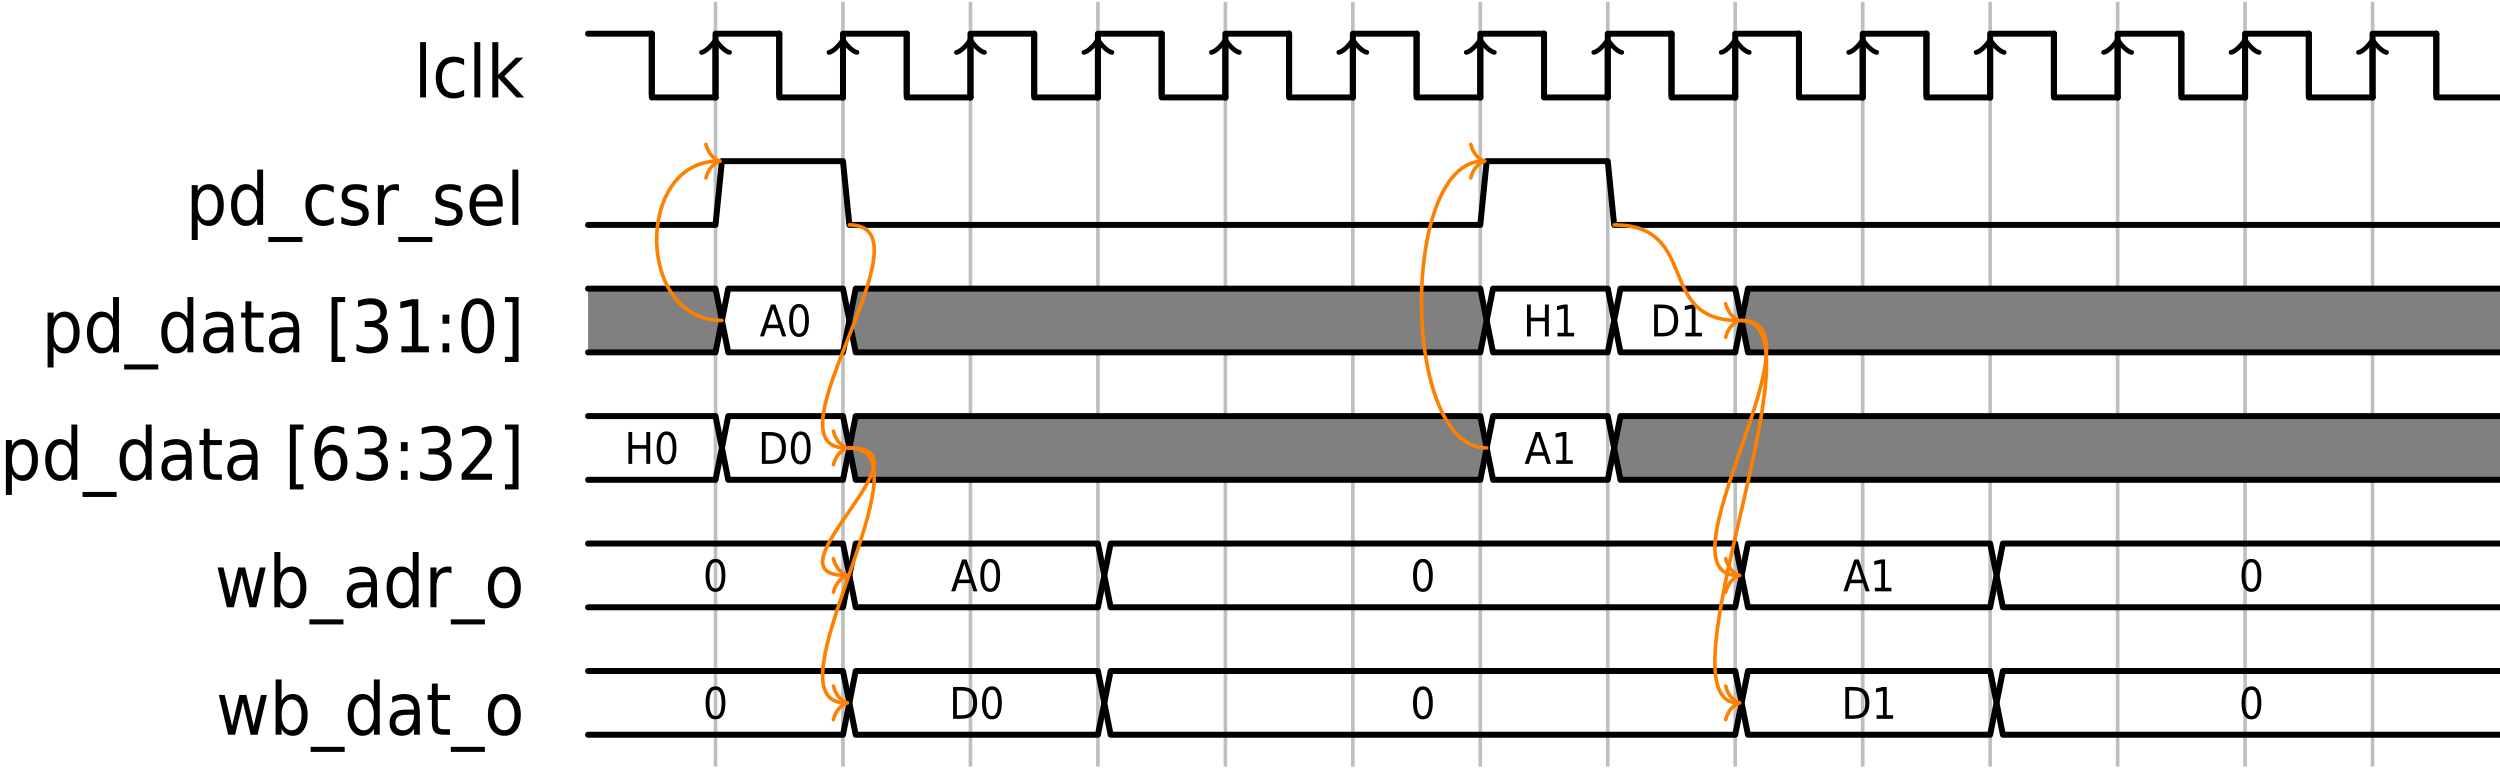 <?xml version="1.0" encoding="UTF-8"?>
<svg xmlns="http://www.w3.org/2000/svg" xmlns:xlink="http://www.w3.org/1999/xlink" width="410.35pt" height="126.13pt" viewBox="0 0 410.35 126.13" version="1.1">
<defs>
<g>
<symbol overflow="visible" id="glyph0-0">
<path style="stroke:none;" d="M 0.531 2.109 L 5.906 2.109 L 5.906 -8.422 L 0.531 -8.422 Z M 1.141 1.453 L 1.141 -7.75 L 5.312 -7.75 L 5.312 1.453 Z M 1.141 1.453 "/>
</symbol>
<symbol overflow="visible" id="glyph0-1">
<path style="stroke:none;" d="M 1.016 -9.078 L 1.016 0 L 1.984 0 L 1.984 -9.078 Z M 1.016 -9.078 "/>
</symbol>
<symbol overflow="visible" id="glyph0-2">
<path style="stroke:none;" d="M 5.25 -6.281 C 4.984 -6.422 4.703 -6.516 4.422 -6.594 C 4.141 -6.656 3.844 -6.688 3.547 -6.688 C 2.625 -6.688 1.906 -6.391 1.391 -5.781 C 0.859 -5.172 0.594 -4.328 0.594 -3.266 C 0.594 -2.219 0.859 -1.375 1.375 -0.766 C 1.891 -0.141 2.609 0.172 3.484 0.172 C 3.812 0.172 4.109 0.141 4.406 0.062 C 4.703 0 4.984 -0.109 5.25 -0.25 L 5.25 -1.25 C 4.969 -1.078 4.703 -0.953 4.422 -0.859 C 4.156 -0.781 3.875 -0.734 3.594 -0.734 C 2.969 -0.734 2.469 -0.953 2.125 -1.406 C 1.781 -1.844 1.609 -2.469 1.609 -3.266 C 1.609 -4.062 1.781 -4.672 2.125 -5.125 C 2.469 -5.562 2.969 -5.781 3.594 -5.781 C 3.875 -5.781 4.156 -5.734 4.422 -5.656 C 4.703 -5.578 4.969 -5.453 5.25 -5.281 Z M 5.25 -6.281 "/>
</symbol>
<symbol overflow="visible" id="glyph0-3">
<path style="stroke:none;" d="M 0.969 -9.078 L 0.969 0 L 1.953 0 L 1.953 -3.188 L 4.938 0 L 6.203 0 L 2.953 -3.484 L 6.062 -6.531 L 4.828 -6.531 L 1.953 -3.719 L 1.953 -9.078 Z M 0.969 -9.078 "/>
</symbol>
<symbol overflow="visible" id="glyph0-4">
<path style="stroke:none;" d="M 1.953 -0.984 C 2.141 -0.594 2.406 -0.297 2.719 -0.109 C 3.016 0.078 3.391 0.172 3.828 0.172 C 4.547 0.172 5.125 -0.141 5.562 -0.781 C 6.016 -1.406 6.234 -2.234 6.234 -3.266 C 6.234 -4.297 6.016 -5.125 5.562 -5.75 C 5.125 -6.375 4.547 -6.688 3.828 -6.688 C 3.391 -6.688 3.016 -6.594 2.719 -6.406 C 2.406 -6.219 2.141 -5.938 1.953 -5.547 L 1.953 -6.531 L 0.969 -6.531 L 0.969 2.484 L 1.953 2.484 Z M 5.234 -3.266 C 5.234 -2.469 5.094 -1.844 4.797 -1.406 C 4.5 -0.953 4.109 -0.734 3.594 -0.734 C 3.078 -0.734 2.672 -0.953 2.391 -1.406 C 2.094 -1.844 1.953 -2.469 1.953 -3.266 C 1.953 -4.047 2.094 -4.672 2.391 -5.125 C 2.672 -5.562 3.078 -5.797 3.594 -5.797 C 4.109 -5.797 4.5 -5.562 4.797 -5.125 C 5.094 -4.672 5.234 -4.047 5.234 -3.266 Z M 5.234 -3.266 "/>
</symbol>
<symbol overflow="visible" id="glyph0-5">
<path style="stroke:none;" d="M 4.891 -5.547 C 4.688 -5.938 4.422 -6.219 4.109 -6.406 C 3.812 -6.594 3.438 -6.688 3 -6.688 C 2.281 -6.688 1.703 -6.375 1.266 -5.75 C 0.812 -5.125 0.594 -4.297 0.594 -3.266 C 0.594 -2.234 0.812 -1.406 1.266 -0.781 C 1.703 -0.141 2.281 0.172 3 0.172 C 3.438 0.172 3.812 0.078 4.109 -0.109 C 4.422 -0.297 4.688 -0.594 4.891 -0.984 L 4.891 0 L 5.859 0 L 5.859 -9.078 L 4.891 -9.078 Z M 1.594 -3.266 C 1.594 -4.047 1.734 -4.672 2.031 -5.125 C 2.328 -5.562 2.719 -5.797 3.234 -5.797 C 3.75 -5.797 4.156 -5.562 4.438 -5.125 C 4.734 -4.672 4.891 -4.047 4.891 -3.266 C 4.891 -2.469 4.734 -1.844 4.438 -1.406 C 4.156 -0.953 3.75 -0.734 3.234 -0.734 C 2.719 -0.734 2.328 -0.953 2.031 -1.406 C 1.734 -1.844 1.594 -2.469 1.594 -3.266 Z M 1.594 -3.266 "/>
</symbol>
<symbol overflow="visible" id="glyph0-6">
<path style="stroke:none;" d="M 5.484 1.984 L -0.109 1.984 L -0.109 2.812 L 5.484 2.812 Z M 5.484 1.984 "/>
</symbol>
<symbol overflow="visible" id="glyph0-7">
<path style="stroke:none;" d="M 4.766 -6.344 C 4.5 -6.469 4.203 -6.547 3.891 -6.609 C 3.578 -6.672 3.234 -6.688 2.891 -6.688 C 2.156 -6.688 1.609 -6.531 1.219 -6.188 C 0.812 -5.859 0.625 -5.375 0.625 -4.766 C 0.625 -4.266 0.75 -3.859 1.016 -3.578 C 1.297 -3.281 1.719 -3.062 2.328 -2.938 L 2.656 -2.844 C 3.25 -2.703 3.641 -2.547 3.812 -2.391 C 3.984 -2.234 4.078 -2.016 4.078 -1.719 C 4.078 -1.406 3.969 -1.156 3.719 -0.984 C 3.469 -0.812 3.125 -0.734 2.672 -0.734 C 2.328 -0.734 1.984 -0.781 1.641 -0.875 C 1.297 -0.984 0.938 -1.141 0.578 -1.344 L 0.578 -0.234 C 0.953 -0.094 1.312 0 1.656 0.062 C 2 0.141 2.328 0.172 2.656 0.172 C 3.406 0.172 4 0 4.438 -0.359 C 4.859 -0.719 5.078 -1.203 5.078 -1.797 C 5.078 -2.328 4.938 -2.75 4.641 -3.047 C 4.359 -3.344 3.875 -3.578 3.188 -3.734 L 2.859 -3.828 C 2.328 -3.953 1.984 -4.078 1.812 -4.219 C 1.641 -4.359 1.562 -4.562 1.562 -4.812 C 1.562 -5.141 1.672 -5.391 1.922 -5.547 C 2.156 -5.719 2.516 -5.797 3 -5.797 C 3.312 -5.797 3.625 -5.75 3.906 -5.672 C 4.203 -5.594 4.484 -5.484 4.766 -5.328 Z M 4.766 -6.344 "/>
</symbol>
<symbol overflow="visible" id="glyph0-8">
<path style="stroke:none;" d="M 4.422 -5.531 L 4.422 -6.641 C 4.312 -6.656 4.234 -6.672 4.156 -6.672 C 4.062 -6.688 3.984 -6.688 3.922 -6.688 C 3.469 -6.688 3.062 -6.594 2.75 -6.406 C 2.422 -6.203 2.141 -5.922 1.953 -5.516 L 1.953 -6.531 L 0.969 -6.531 L 0.969 0 L 1.953 0 L 1.953 -3.438 C 1.953 -4.172 2.094 -4.75 2.391 -5.141 C 2.672 -5.531 3.094 -5.734 3.641 -5.734 C 3.797 -5.734 3.938 -5.719 4.062 -5.688 C 4.203 -5.656 4.312 -5.609 4.422 -5.531 Z M 4.422 -5.531 "/>
</symbol>
<symbol overflow="visible" id="glyph0-9">
<path style="stroke:none;" d="M 6.047 -3.531 C 6.047 -4.5 5.812 -5.281 5.359 -5.844 C 4.891 -6.406 4.266 -6.688 3.484 -6.688 C 2.594 -6.688 1.891 -6.375 1.375 -5.75 C 0.859 -5.125 0.594 -4.266 0.594 -3.203 C 0.594 -2.172 0.859 -1.344 1.406 -0.734 C 1.969 -0.141 2.703 0.172 3.641 0.172 C 4.016 0.172 4.391 0.125 4.75 0.047 C 5.109 -0.047 5.469 -0.172 5.812 -0.328 L 5.812 -1.344 C 5.469 -1.141 5.125 -1 4.781 -0.891 C 4.438 -0.781 4.078 -0.734 3.703 -0.734 C 3.062 -0.734 2.562 -0.938 2.203 -1.312 C 1.844 -1.703 1.641 -2.266 1.594 -3.016 L 6.047 -3.016 Z M 5.078 -3.859 L 1.641 -3.844 C 1.688 -4.453 1.859 -4.938 2.188 -5.281 C 2.516 -5.609 2.953 -5.781 3.484 -5.781 C 3.969 -5.781 4.344 -5.609 4.641 -5.266 C 4.922 -4.906 5.062 -4.438 5.078 -3.859 Z M 5.078 -3.859 "/>
</symbol>
<symbol overflow="visible" id="glyph0-10">
<path style="stroke:none;" d="M 3.688 -3.281 L 4.641 -3.281 L 4.641 -3.047 C 4.641 -2.344 4.484 -1.781 4.156 -1.359 C 3.828 -0.938 3.406 -0.734 2.875 -0.734 C 2.484 -0.734 2.172 -0.844 1.953 -1.062 C 1.719 -1.281 1.609 -1.594 1.609 -1.969 C 1.609 -2.453 1.75 -2.797 2.062 -2.984 C 2.359 -3.188 2.906 -3.281 3.688 -3.281 Z M 5.609 -3.734 C 5.609 -4.719 5.406 -5.469 4.984 -5.953 C 4.562 -6.453 3.922 -6.688 3.078 -6.688 C 2.766 -6.688 2.438 -6.656 2.094 -6.578 C 1.766 -6.5 1.422 -6.391 1.078 -6.234 L 1.078 -5.25 C 1.359 -5.422 1.672 -5.562 2 -5.656 C 2.312 -5.734 2.641 -5.781 2.984 -5.781 C 3.5 -5.781 3.922 -5.641 4.203 -5.375 C 4.5 -5.109 4.641 -4.719 4.641 -4.234 L 4.641 -4.125 L 3.297 -4.125 C 2.406 -4.125 1.75 -3.938 1.312 -3.562 C 0.859 -3.188 0.641 -2.641 0.641 -1.906 C 0.641 -1.266 0.828 -0.766 1.172 -0.391 C 1.531 -0.016 2 0.172 2.609 0.172 C 3.094 0.172 3.5 0.078 3.828 -0.109 C 4.156 -0.297 4.422 -0.594 4.641 -1 L 4.641 0 L 5.609 0 Z M 5.609 -3.734 "/>
</symbol>
<symbol overflow="visible" id="glyph0-11">
<path style="stroke:none;" d="M 1.969 -8.391 L 1 -8.391 L 1 -6.531 L 0.297 -6.531 L 0.297 -5.703 L 1 -5.703 L 1 -2.156 C 1 -1.344 1.141 -0.766 1.422 -0.469 C 1.703 -0.156 2.219 0 2.969 0 L 3.969 0 L 3.969 -0.906 L 2.969 -0.906 C 2.562 -0.906 2.297 -0.969 2.172 -1.125 C 2.031 -1.281 1.969 -1.609 1.969 -2.156 L 1.969 -5.703 L 3.969 -5.703 L 3.969 -6.531 L 1.969 -6.531 Z M 1.969 -8.391 "/>
</symbol>
<symbol overflow="visible" id="glyph0-12">
<path style="stroke:none;" d="M 0.922 -9.078 L 0.922 1.578 L 3.156 1.578 L 3.156 0.734 L 1.891 0.734 L 1.891 -8.25 L 3.156 -8.25 L 3.156 -9.078 Z M 0.922 -9.078 "/>
</symbol>
<symbol overflow="visible" id="glyph0-13">
<path style="stroke:none;" d="M 4.359 -4.703 C 4.828 -4.828 5.172 -5.047 5.422 -5.391 C 5.672 -5.719 5.797 -6.125 5.797 -6.609 C 5.797 -7.297 5.562 -7.844 5.094 -8.266 C 4.625 -8.672 3.984 -8.875 3.188 -8.875 C 2.859 -8.875 2.531 -8.844 2.188 -8.781 C 1.828 -8.719 1.453 -8.625 1.062 -8.5 L 1.062 -7.453 C 1.453 -7.594 1.828 -7.703 2.156 -7.781 C 2.484 -7.844 2.797 -7.875 3.094 -7.875 C 3.625 -7.875 4.031 -7.75 4.312 -7.516 C 4.594 -7.281 4.75 -6.938 4.75 -6.484 C 4.75 -6.047 4.609 -5.719 4.328 -5.484 C 4.047 -5.25 3.641 -5.141 3.125 -5.141 L 2.172 -5.141 L 2.172 -4.172 L 3.094 -4.172 C 3.672 -4.172 4.109 -4.031 4.438 -3.734 C 4.766 -3.438 4.922 -3.047 4.922 -2.531 C 4.922 -1.969 4.75 -1.547 4.406 -1.266 C 4.047 -0.969 3.547 -0.828 2.891 -0.828 C 2.5 -0.828 2.141 -0.875 1.781 -0.969 C 1.438 -1.062 1.109 -1.203 0.812 -1.406 L 0.812 -0.266 C 1.188 -0.109 1.547 0 1.891 0.062 C 2.25 0.141 2.578 0.172 2.922 0.172 C 3.906 0.172 4.656 -0.062 5.188 -0.531 C 5.719 -1 5.984 -1.672 5.984 -2.531 C 5.984 -3.094 5.844 -3.562 5.547 -3.953 C 5.266 -4.328 4.875 -4.578 4.359 -4.703 Z M 4.359 -4.703 "/>
</symbol>
<symbol overflow="visible" id="glyph0-14">
<path style="stroke:none;" d="M 1.344 -1 L 1.344 0 L 5.859 0 L 5.859 -1 L 4.125 -1 L 4.125 -8.719 L 3.062 -8.719 L 1.172 -8.297 L 1.172 -7.219 L 3.062 -7.641 L 3.062 -1 Z M 1.344 -1 "/>
</symbol>
<symbol overflow="visible" id="glyph0-15">
<path style="stroke:none;" d="M 1.266 -1.484 L 1.266 0 L 2.375 0 L 2.375 -1.484 Z M 1.266 -6.188 L 1.266 -4.703 L 2.375 -4.703 L 2.375 -6.188 Z M 1.266 -6.188 "/>
</symbol>
<symbol overflow="visible" id="glyph0-16">
<path style="stroke:none;" d="M 3.422 -7.938 C 3.969 -7.938 4.375 -7.641 4.656 -7.031 C 4.922 -6.438 5.062 -5.547 5.062 -4.344 C 5.062 -3.156 4.922 -2.25 4.656 -1.656 C 4.375 -1.062 3.969 -0.766 3.422 -0.766 C 2.875 -0.766 2.469 -1.062 2.188 -1.656 C 1.906 -2.25 1.781 -3.156 1.781 -4.344 C 1.781 -5.547 1.906 -6.438 2.188 -7.031 C 2.469 -7.641 2.875 -7.938 3.422 -7.938 Z M 3.422 -8.875 C 2.531 -8.875 1.875 -8.484 1.406 -7.703 C 0.938 -6.938 0.719 -5.812 0.719 -4.344 C 0.719 -2.875 0.938 -1.75 1.406 -0.984 C 1.875 -0.219 2.531 0.172 3.422 0.172 C 4.297 0.172 4.969 -0.219 5.438 -0.984 C 5.891 -1.75 6.125 -2.875 6.125 -4.344 C 6.125 -5.812 5.891 -6.938 5.438 -7.703 C 4.969 -8.484 4.297 -8.875 3.422 -8.875 Z M 3.422 -8.875 "/>
</symbol>
<symbol overflow="visible" id="glyph0-17">
<path style="stroke:none;" d="M 3.281 -9.078 L 1.047 -9.078 L 1.047 -8.25 L 2.297 -8.25 L 2.297 0.734 L 1.047 0.734 L 1.047 1.578 L 3.281 1.578 Z M 3.281 -9.078 "/>
</symbol>
<symbol overflow="visible" id="glyph0-18">
<path style="stroke:none;" d="M 3.547 -4.828 C 4.031 -4.828 4.406 -4.641 4.688 -4.281 C 4.969 -3.922 5.094 -3.422 5.094 -2.797 C 5.094 -2.172 4.969 -1.672 4.688 -1.312 C 4.406 -0.953 4.031 -0.766 3.547 -0.766 C 3.062 -0.766 2.703 -0.953 2.422 -1.312 C 2.141 -1.672 2 -2.172 2 -2.797 C 2 -3.422 2.141 -3.922 2.422 -4.281 C 2.703 -4.641 3.062 -4.828 3.547 -4.828 Z M 5.656 -8.516 C 5.359 -8.641 5.078 -8.719 4.812 -8.781 C 4.531 -8.844 4.266 -8.875 4 -8.875 C 3.016 -8.875 2.219 -8.453 1.641 -7.641 C 1.047 -6.828 0.75 -5.719 0.75 -4.344 C 0.75 -2.875 1 -1.75 1.469 -0.984 C 1.953 -0.219 2.641 0.172 3.547 0.172 C 4.344 0.172 4.969 -0.094 5.453 -0.641 C 5.938 -1.172 6.172 -1.891 6.172 -2.797 C 6.172 -3.703 5.938 -4.438 5.484 -4.969 C 5.031 -5.484 4.406 -5.766 3.609 -5.766 C 3.234 -5.766 2.891 -5.672 2.578 -5.484 C 2.266 -5.312 2.016 -5.047 1.812 -4.703 C 1.859 -5.766 2.062 -6.562 2.438 -7.094 C 2.812 -7.609 3.344 -7.875 4.047 -7.875 C 4.312 -7.875 4.578 -7.844 4.844 -7.766 C 5.125 -7.688 5.391 -7.594 5.656 -7.453 Z M 5.656 -8.516 "/>
</symbol>
<symbol overflow="visible" id="glyph0-19">
<path style="stroke:none;" d="M 2.062 -1 C 2.922 -1.969 3.578 -2.719 4.047 -3.25 C 4.516 -3.781 4.797 -4.109 4.891 -4.234 C 5.203 -4.656 5.422 -5.047 5.547 -5.359 C 5.656 -5.688 5.719 -6.016 5.719 -6.391 C 5.719 -7.141 5.484 -7.734 5 -8.188 C 4.516 -8.641 3.875 -8.875 3.062 -8.875 C 2.75 -8.875 2.406 -8.812 2.031 -8.719 C 1.656 -8.625 1.266 -8.484 0.844 -8.297 L 0.844 -7.109 C 1.266 -7.359 1.656 -7.562 2.031 -7.688 C 2.391 -7.812 2.75 -7.875 3.078 -7.875 C 3.547 -7.875 3.922 -7.734 4.219 -7.438 C 4.516 -7.156 4.656 -6.766 4.656 -6.312 C 4.656 -6.016 4.594 -5.734 4.453 -5.438 C 4.312 -5.141 4.078 -4.781 3.75 -4.359 C 3.562 -4.141 3.125 -3.641 2.438 -2.859 C 1.734 -2.078 1.188 -1.453 0.781 -1 L 0.781 0 L 5.766 0 L 5.766 -1 Z M 2.062 -1 "/>
</symbol>
<symbol overflow="visible" id="glyph0-20">
<path style="stroke:none;" d="M 0.453 -6.531 L 1.984 0 L 3.125 0 L 4.406 -5.359 L 5.672 0 L 6.812 0 L 8.344 -6.531 L 7.375 -6.531 L 6.172 -1.438 L 4.969 -6.531 L 3.828 -6.531 L 2.625 -1.438 L 1.422 -6.531 Z M 0.453 -6.531 "/>
</symbol>
<symbol overflow="visible" id="glyph0-21">
<path style="stroke:none;" d="M 5.234 -3.266 C 5.234 -2.469 5.094 -1.844 4.797 -1.406 C 4.5 -0.953 4.109 -0.734 3.594 -0.734 C 3.078 -0.734 2.672 -0.953 2.391 -1.406 C 2.094 -1.844 1.953 -2.469 1.953 -3.266 C 1.953 -4.047 2.094 -4.672 2.391 -5.125 C 2.672 -5.562 3.078 -5.797 3.594 -5.797 C 4.109 -5.797 4.5 -5.562 4.797 -5.125 C 5.094 -4.672 5.234 -4.047 5.234 -3.266 Z M 1.953 -5.547 L 1.953 -9.078 L 0.969 -9.078 L 0.969 0 L 1.953 0 L 1.953 -0.984 C 2.141 -0.594 2.406 -0.297 2.719 -0.109 C 3.016 0.078 3.391 0.172 3.828 0.172 C 4.547 0.172 5.125 -0.141 5.562 -0.781 C 6.016 -1.406 6.234 -2.234 6.234 -3.266 C 6.234 -4.297 6.016 -5.125 5.562 -5.75 C 5.125 -6.375 4.547 -6.688 3.828 -6.688 C 3.391 -6.688 3.016 -6.594 2.719 -6.406 C 2.406 -6.219 2.141 -5.938 1.953 -5.547 Z M 1.953 -5.547 "/>
</symbol>
<symbol overflow="visible" id="glyph0-22">
<path style="stroke:none;" d="M 3.297 -5.781 C 3.812 -5.781 4.219 -5.562 4.516 -5.094 C 4.812 -4.641 4.969 -4.031 4.969 -3.266 C 4.969 -2.484 4.812 -1.875 4.516 -1.422 C 4.219 -0.969 3.812 -0.734 3.297 -0.734 C 2.766 -0.734 2.359 -0.969 2.062 -1.406 C 1.75 -1.859 1.609 -2.484 1.609 -3.266 C 1.609 -4.047 1.75 -4.656 2.062 -5.109 C 2.359 -5.562 2.766 -5.781 3.297 -5.781 Z M 3.297 -6.688 C 2.453 -6.688 1.781 -6.391 1.312 -5.781 C 0.828 -5.172 0.594 -4.344 0.594 -3.266 C 0.594 -2.188 0.828 -1.344 1.312 -0.734 C 1.781 -0.141 2.453 0.172 3.297 0.172 C 4.125 0.172 4.797 -0.141 5.266 -0.734 C 5.75 -1.344 6 -2.188 6 -3.266 C 6 -4.344 5.75 -5.172 5.266 -5.781 C 4.797 -6.391 4.125 -6.688 3.297 -6.688 Z M 3.297 -6.688 "/>
</symbol>
<symbol overflow="visible" id="glyph1-0">
<path style="stroke:none;" d="M 0.328 1.266 L 3.547 1.266 L 3.547 -5.062 L 0.328 -5.062 Z M 0.688 0.875 L 0.688 -4.656 L 3.188 -4.656 L 3.188 0.875 Z M 0.688 0.875 "/>
</symbol>
<symbol overflow="visible" id="glyph1-1">
<path style="stroke:none;" d="M 2.203 -4.531 L 3.078 -1.922 L 1.344 -1.922 Z M 1.844 -5.234 L 0.047 0 L 0.719 0 L 1.156 -1.344 L 3.266 -1.344 L 3.703 0 L 4.359 0 L 2.578 -5.234 Z M 1.844 -5.234 "/>
</symbol>
<symbol overflow="visible" id="glyph1-2">
<path style="stroke:none;" d="M 2.047 -4.766 C 2.375 -4.766 2.625 -4.578 2.797 -4.219 C 2.953 -3.859 3.047 -3.328 3.047 -2.609 C 3.047 -1.891 2.953 -1.359 2.797 -1 C 2.625 -0.641 2.375 -0.453 2.047 -0.453 C 1.719 -0.453 1.484 -0.641 1.312 -1 C 1.141 -1.359 1.062 -1.891 1.062 -2.609 C 1.062 -3.328 1.141 -3.859 1.312 -4.219 C 1.484 -4.578 1.719 -4.766 2.047 -4.766 Z M 2.047 -5.328 C 1.516 -5.328 1.125 -5.094 0.844 -4.625 C 0.562 -4.156 0.422 -3.484 0.422 -2.609 C 0.422 -1.719 0.562 -1.047 0.844 -0.594 C 1.125 -0.125 1.516 0.094 2.047 0.094 C 2.578 0.094 2.984 -0.125 3.266 -0.594 C 3.531 -1.047 3.672 -1.719 3.672 -2.609 C 3.672 -3.484 3.531 -4.156 3.266 -4.625 C 2.984 -5.094 2.578 -5.328 2.047 -5.328 Z M 2.047 -5.328 "/>
</symbol>
<symbol overflow="visible" id="glyph1-3">
<path style="stroke:none;" d="M 0.641 -5.234 L 0.641 0 L 1.266 0 L 1.266 -2.484 L 3.578 -2.484 L 3.578 0 L 4.219 0 L 4.219 -5.234 L 3.578 -5.234 L 3.578 -3.078 L 1.266 -3.078 L 1.266 -5.234 Z M 0.641 -5.234 "/>
</symbol>
<symbol overflow="visible" id="glyph1-4">
<path style="stroke:none;" d="M 0.797 -0.594 L 0.797 0 L 3.516 0 L 3.516 -0.594 L 2.469 -0.594 L 2.469 -5.234 L 1.828 -5.234 L 0.703 -4.969 L 0.703 -4.328 L 1.844 -4.578 L 1.844 -0.594 Z M 0.797 -0.594 "/>
</symbol>
<symbol overflow="visible" id="glyph1-5">
<path style="stroke:none;" d="M 1.266 -4.641 L 2.031 -4.641 C 2.688 -4.641 3.156 -4.484 3.469 -4.156 C 3.766 -3.828 3.922 -3.312 3.922 -2.625 C 3.922 -1.906 3.766 -1.391 3.469 -1.078 C 3.156 -0.75 2.688 -0.578 2.031 -0.578 L 1.266 -0.578 Z M 0.641 -5.234 L 0.641 0 L 1.938 0 C 2.844 0 3.516 -0.203 3.938 -0.641 C 4.375 -1.047 4.594 -1.719 4.594 -2.625 C 4.594 -3.516 4.375 -4.172 3.953 -4.594 C 3.516 -5.016 2.844 -5.234 1.938 -5.234 Z M 0.641 -5.234 "/>
</symbol>
</g>
<clipPath id="clip1">
  <path d="M 117 0 L 390 0 L 390 126.129 L 117 126.129 Z M 117 0 "/>
</clipPath>
<clipPath id="clip2">
  <path d="M 399 5 L 410.352 5 L 410.352 17 L 399 17 Z M 399 5 "/>
</clipPath>
<clipPath id="clip3">
  <path d="M 96 25 L 410.352 25 L 410.352 38 L 96 38 Z M 96 25 "/>
</clipPath>
<clipPath id="clip4">
  <path d="M 285 47 L 410.352 47 L 410.352 58 L 285 58 Z M 285 47 "/>
</clipPath>
<clipPath id="clip5">
  <path d="M 285 46 L 410.352 46 L 410.352 59 L 285 59 Z M 285 46 "/>
</clipPath>
<clipPath id="clip6">
  <path d="M 264 68 L 410.352 68 L 410.352 79 L 264 79 Z M 264 68 "/>
</clipPath>
<clipPath id="clip7">
  <path d="M 264 67 L 410.352 67 L 410.352 80 L 264 80 Z M 264 67 "/>
</clipPath>
<clipPath id="clip8">
  <path d="M 327 88 L 410.352 88 L 410.352 101 L 327 101 Z M 327 88 "/>
</clipPath>
<clipPath id="clip9">
  <path d="M 327 109 L 410.352 109 L 410.352 122 L 327 122 Z M 327 109 "/>
</clipPath>
</defs>
<g id="surface1">
<g clip-path="url(#clip1)" clip-rule="nonzero">
<path style="fill:none;stroke-width:0.598;stroke-linecap:butt;stroke-linejoin:miter;stroke:rgb(50%,50%,50%);stroke-opacity:0.5;stroke-miterlimit:10;" d="M 20.922 15.692 L 20.922 -109.839 M 41.844 15.692 L 41.844 -109.839 M 62.766 15.692 L 62.766 -109.839 M 83.688 15.692 L 83.688 -109.839 M 104.61 15.692 L 104.61 -109.839 M 125.532 15.692 L 125.532 -109.839 M 146.454 15.692 L 146.454 -109.839 M 167.375 15.692 L 167.375 -109.839 M 188.297 15.692 L 188.297 -109.839 M 209.219 15.692 L 209.219 -109.839 M 230.141 15.692 L 230.141 -109.839 M 251.063 15.692 L 251.063 -109.839 M 271.985 15.692 L 271.985 -109.839 M 292.907 15.692 L 292.907 -109.839 " transform="matrix(1,0,0,-1,96.523,15.993)"/>
</g>
<g style="fill:rgb(0%,0%,0%);fill-opacity:1;">
  <use xlink:href="#glyph0-1" x="67.942" y="15.993"/>
  <use xlink:href="#glyph0-2" x="70.931" y="15.993"/>
  <use xlink:href="#glyph0-1" x="76.849" y="15.993"/>
  <use xlink:href="#glyph0-3" x="79.837" y="15.993"/>
</g>
<path style="fill:none;stroke-width:0.981;stroke-linecap:round;stroke-linejoin:round;stroke:rgb(0%,0%,0%);stroke-opacity:1;stroke-miterlimit:10;" d="M 0 10.462 L 10.461 10.462 " transform="matrix(1,0,0,-1,96.523,15.993)"/>
<path style="fill:none;stroke-width:0.981;stroke-linecap:round;stroke-linejoin:round;stroke:rgb(0%,0%,0%);stroke-opacity:1;stroke-miterlimit:10;" d="M 10.461 10.462 L 10.461 0.524 " transform="matrix(1,0,0,-1,96.523,15.993)"/>
<path style="fill:none;stroke-width:0.981;stroke-linecap:round;stroke-linejoin:round;stroke:rgb(0%,0%,0%);stroke-opacity:1;stroke-miterlimit:10;" d="M 10.461 10.462 L 10.461 0.001 L 20.922 0.001 " transform="matrix(1,0,0,-1,96.523,15.993)"/>
<path style="fill:none;stroke-width:0.981;stroke-linecap:round;stroke-linejoin:round;stroke:rgb(0%,0%,0%);stroke-opacity:1;stroke-miterlimit:10;" d="M 20.922 0.001 L 20.922 9.114 " transform="matrix(1,0,0,-1,96.523,15.993)"/>
<path style="fill:none;stroke-width:0.785;stroke-linecap:round;stroke-linejoin:round;stroke:rgb(0%,0%,0%);stroke-opacity:1;stroke-miterlimit:10;" d="M -1.72 2.293 C -1.576 1.433 -0.002 0.144 0.428 -0 C -0.002 -0.145 -1.576 -1.434 -1.72 -2.293 " transform="matrix(0,-1,-1,0,117.445,6.877)"/>
<path style="fill:none;stroke-width:0.981;stroke-linecap:round;stroke-linejoin:round;stroke:rgb(0%,0%,0%);stroke-opacity:1;stroke-miterlimit:10;" d="M 20.922 0.001 L 20.922 10.462 L 31.383 10.462 " transform="matrix(1,0,0,-1,96.523,15.993)"/>
<path style="fill:none;stroke-width:0.981;stroke-linecap:round;stroke-linejoin:round;stroke:rgb(0%,0%,0%);stroke-opacity:1;stroke-miterlimit:10;" d="M 31.383 10.462 L 31.383 0.524 " transform="matrix(1,0,0,-1,96.523,15.993)"/>
<path style="fill:none;stroke-width:0.981;stroke-linecap:round;stroke-linejoin:round;stroke:rgb(0%,0%,0%);stroke-opacity:1;stroke-miterlimit:10;" d="M 31.383 10.462 L 31.383 0.001 L 41.844 0.001 " transform="matrix(1,0,0,-1,96.523,15.993)"/>
<path style="fill:none;stroke-width:0.981;stroke-linecap:round;stroke-linejoin:round;stroke:rgb(0%,0%,0%);stroke-opacity:1;stroke-miterlimit:10;" d="M 41.844 0.001 L 41.844 9.114 " transform="matrix(1,0,0,-1,96.523,15.993)"/>
<path style="fill:none;stroke-width:0.785;stroke-linecap:round;stroke-linejoin:round;stroke:rgb(0%,0%,0%);stroke-opacity:1;stroke-miterlimit:10;" d="M -1.72 2.293 C -1.576 1.433 -0.002 0.144 0.428 -0 C -0.002 -0.145 -1.576 -1.434 -1.72 -2.293 " transform="matrix(0,-1,-1,0,138.367,6.877)"/>
<path style="fill:none;stroke-width:0.981;stroke-linecap:round;stroke-linejoin:round;stroke:rgb(0%,0%,0%);stroke-opacity:1;stroke-miterlimit:10;" d="M 41.844 0.001 L 41.844 10.462 L 52.305 10.462 " transform="matrix(1,0,0,-1,96.523,15.993)"/>
<path style="fill:none;stroke-width:0.981;stroke-linecap:round;stroke-linejoin:round;stroke:rgb(0%,0%,0%);stroke-opacity:1;stroke-miterlimit:10;" d="M 52.305 10.462 L 52.305 0.524 " transform="matrix(1,0,0,-1,96.523,15.993)"/>
<path style="fill:none;stroke-width:0.981;stroke-linecap:round;stroke-linejoin:round;stroke:rgb(0%,0%,0%);stroke-opacity:1;stroke-miterlimit:10;" d="M 52.305 10.462 L 52.305 0.001 L 62.766 0.001 " transform="matrix(1,0,0,-1,96.523,15.993)"/>
<path style="fill:none;stroke-width:0.981;stroke-linecap:round;stroke-linejoin:round;stroke:rgb(0%,0%,0%);stroke-opacity:1;stroke-miterlimit:10;" d="M 62.766 0.001 L 62.766 9.114 " transform="matrix(1,0,0,-1,96.523,15.993)"/>
<path style="fill:none;stroke-width:0.785;stroke-linecap:round;stroke-linejoin:round;stroke:rgb(0%,0%,0%);stroke-opacity:1;stroke-miterlimit:10;" d="M -1.72 2.293 C -1.576 1.433 -0.002 0.144 0.428 -0 C -0.002 -0.145 -1.576 -1.434 -1.72 -2.293 " transform="matrix(0,-1,-1,0,159.289,6.877)"/>
<path style="fill:none;stroke-width:0.981;stroke-linecap:round;stroke-linejoin:round;stroke:rgb(0%,0%,0%);stroke-opacity:1;stroke-miterlimit:10;" d="M 62.766 0.001 L 62.766 10.462 L 73.227 10.462 " transform="matrix(1,0,0,-1,96.523,15.993)"/>
<path style="fill:none;stroke-width:0.981;stroke-linecap:round;stroke-linejoin:round;stroke:rgb(0%,0%,0%);stroke-opacity:1;stroke-miterlimit:10;" d="M 73.227 10.462 L 73.227 0.524 " transform="matrix(1,0,0,-1,96.523,15.993)"/>
<path style="fill:none;stroke-width:0.981;stroke-linecap:round;stroke-linejoin:round;stroke:rgb(0%,0%,0%);stroke-opacity:1;stroke-miterlimit:10;" d="M 73.227 10.462 L 73.227 0.001 L 83.688 0.001 " transform="matrix(1,0,0,-1,96.523,15.993)"/>
<path style="fill:none;stroke-width:0.981;stroke-linecap:round;stroke-linejoin:round;stroke:rgb(0%,0%,0%);stroke-opacity:1;stroke-miterlimit:10;" d="M 83.688 0.001 L 83.688 9.114 " transform="matrix(1,0,0,-1,96.523,15.993)"/>
<path style="fill:none;stroke-width:0.785;stroke-linecap:round;stroke-linejoin:round;stroke:rgb(0%,0%,0%);stroke-opacity:1;stroke-miterlimit:10;" d="M -1.72 2.293 C -1.576 1.433 -0.002 0.144 0.428 -0 C -0.002 -0.145 -1.576 -1.434 -1.72 -2.293 " transform="matrix(0,-1,-1,0,180.21,6.877)"/>
<path style="fill:none;stroke-width:0.981;stroke-linecap:round;stroke-linejoin:round;stroke:rgb(0%,0%,0%);stroke-opacity:1;stroke-miterlimit:10;" d="M 83.688 0.001 L 83.688 10.462 L 94.149 10.462 " transform="matrix(1,0,0,-1,96.523,15.993)"/>
<path style="fill:none;stroke-width:0.981;stroke-linecap:round;stroke-linejoin:round;stroke:rgb(0%,0%,0%);stroke-opacity:1;stroke-miterlimit:10;" d="M 94.149 10.462 L 94.149 0.524 " transform="matrix(1,0,0,-1,96.523,15.993)"/>
<path style="fill:none;stroke-width:0.981;stroke-linecap:round;stroke-linejoin:round;stroke:rgb(0%,0%,0%);stroke-opacity:1;stroke-miterlimit:10;" d="M 94.149 10.462 L 94.149 0.001 L 104.61 0.001 " transform="matrix(1,0,0,-1,96.523,15.993)"/>
<path style="fill:none;stroke-width:0.981;stroke-linecap:round;stroke-linejoin:round;stroke:rgb(0%,0%,0%);stroke-opacity:1;stroke-miterlimit:10;" d="M 104.61 0.001 L 104.61 9.114 " transform="matrix(1,0,0,-1,96.523,15.993)"/>
<path style="fill:none;stroke-width:0.785;stroke-linecap:round;stroke-linejoin:round;stroke:rgb(0%,0%,0%);stroke-opacity:1;stroke-miterlimit:10;" d="M -1.72 2.293 C -1.576 1.433 -0.002 0.144 0.428 -0 C -0.002 -0.145 -1.576 -1.434 -1.72 -2.293 " transform="matrix(0,-1,-1,0,201.132,6.877)"/>
<path style="fill:none;stroke-width:0.981;stroke-linecap:round;stroke-linejoin:round;stroke:rgb(0%,0%,0%);stroke-opacity:1;stroke-miterlimit:10;" d="M 104.61 0.001 L 104.61 10.462 L 115.071 10.462 " transform="matrix(1,0,0,-1,96.523,15.993)"/>
<path style="fill:none;stroke-width:0.981;stroke-linecap:round;stroke-linejoin:round;stroke:rgb(0%,0%,0%);stroke-opacity:1;stroke-miterlimit:10;" d="M 115.071 10.462 L 115.071 0.524 " transform="matrix(1,0,0,-1,96.523,15.993)"/>
<path style="fill:none;stroke-width:0.981;stroke-linecap:round;stroke-linejoin:round;stroke:rgb(0%,0%,0%);stroke-opacity:1;stroke-miterlimit:10;" d="M 115.071 10.462 L 115.071 0.001 L 125.532 0.001 " transform="matrix(1,0,0,-1,96.523,15.993)"/>
<path style="fill:none;stroke-width:0.981;stroke-linecap:round;stroke-linejoin:round;stroke:rgb(0%,0%,0%);stroke-opacity:1;stroke-miterlimit:10;" d="M 125.532 0.001 L 125.532 9.114 " transform="matrix(1,0,0,-1,96.523,15.993)"/>
<path style="fill:none;stroke-width:0.785;stroke-linecap:round;stroke-linejoin:round;stroke:rgb(0%,0%,0%);stroke-opacity:1;stroke-miterlimit:10;" d="M -1.72 2.293 C -1.576 1.433 -0.002 0.144 0.428 -0 C -0.002 -0.145 -1.576 -1.434 -1.72 -2.293 " transform="matrix(0,-1,-1,0,222.054,6.877)"/>
<path style="fill:none;stroke-width:0.981;stroke-linecap:round;stroke-linejoin:round;stroke:rgb(0%,0%,0%);stroke-opacity:1;stroke-miterlimit:10;" d="M 125.532 0.001 L 125.532 10.462 L 135.993 10.462 " transform="matrix(1,0,0,-1,96.523,15.993)"/>
<path style="fill:none;stroke-width:0.981;stroke-linecap:round;stroke-linejoin:round;stroke:rgb(0%,0%,0%);stroke-opacity:1;stroke-miterlimit:10;" d="M 135.993 10.462 L 135.993 0.524 " transform="matrix(1,0,0,-1,96.523,15.993)"/>
<path style="fill:none;stroke-width:0.981;stroke-linecap:round;stroke-linejoin:round;stroke:rgb(0%,0%,0%);stroke-opacity:1;stroke-miterlimit:10;" d="M 135.993 10.462 L 135.993 0.001 L 146.454 0.001 " transform="matrix(1,0,0,-1,96.523,15.993)"/>
<path style="fill:none;stroke-width:0.981;stroke-linecap:round;stroke-linejoin:round;stroke:rgb(0%,0%,0%);stroke-opacity:1;stroke-miterlimit:10;" d="M 146.454 0.001 L 146.454 9.114 " transform="matrix(1,0,0,-1,96.523,15.993)"/>
<path style="fill:none;stroke-width:0.785;stroke-linecap:round;stroke-linejoin:round;stroke:rgb(0%,0%,0%);stroke-opacity:1;stroke-miterlimit:10;" d="M -1.72 2.293 C -1.576 1.433 -0.002 0.144 0.428 -0 C -0.002 -0.145 -1.576 -1.434 -1.72 -2.293 " transform="matrix(0,-1,-1,0,242.976,6.877)"/>
<path style="fill:none;stroke-width:0.981;stroke-linecap:round;stroke-linejoin:round;stroke:rgb(0%,0%,0%);stroke-opacity:1;stroke-miterlimit:10;" d="M 146.454 0.001 L 146.454 10.462 L 156.915 10.462 " transform="matrix(1,0,0,-1,96.523,15.993)"/>
<path style="fill:none;stroke-width:0.981;stroke-linecap:round;stroke-linejoin:round;stroke:rgb(0%,0%,0%);stroke-opacity:1;stroke-miterlimit:10;" d="M 156.915 10.462 L 156.915 0.524 " transform="matrix(1,0,0,-1,96.523,15.993)"/>
<path style="fill:none;stroke-width:0.981;stroke-linecap:round;stroke-linejoin:round;stroke:rgb(0%,0%,0%);stroke-opacity:1;stroke-miterlimit:10;" d="M 156.915 10.462 L 156.915 0.001 L 167.375 0.001 " transform="matrix(1,0,0,-1,96.523,15.993)"/>
<path style="fill:none;stroke-width:0.981;stroke-linecap:round;stroke-linejoin:round;stroke:rgb(0%,0%,0%);stroke-opacity:1;stroke-miterlimit:10;" d="M 167.375 0.001 L 167.375 9.114 " transform="matrix(1,0,0,-1,96.523,15.993)"/>
<path style="fill:none;stroke-width:0.785;stroke-linecap:round;stroke-linejoin:round;stroke:rgb(0%,0%,0%);stroke-opacity:1;stroke-miterlimit:10;" d="M -1.72 2.293 C -1.576 1.433 -0.002 0.144 0.428 -0 C -0.002 -0.145 -1.576 -1.434 -1.72 -2.293 " transform="matrix(0,-1,-1,0,263.898,6.877)"/>
<path style="fill:none;stroke-width:0.981;stroke-linecap:round;stroke-linejoin:round;stroke:rgb(0%,0%,0%);stroke-opacity:1;stroke-miterlimit:10;" d="M 167.375 0.001 L 167.375 10.462 L 177.836 10.462 " transform="matrix(1,0,0,-1,96.523,15.993)"/>
<path style="fill:none;stroke-width:0.981;stroke-linecap:round;stroke-linejoin:round;stroke:rgb(0%,0%,0%);stroke-opacity:1;stroke-miterlimit:10;" d="M 177.836 10.462 L 177.836 0.524 " transform="matrix(1,0,0,-1,96.523,15.993)"/>
<path style="fill:none;stroke-width:0.981;stroke-linecap:round;stroke-linejoin:round;stroke:rgb(0%,0%,0%);stroke-opacity:1;stroke-miterlimit:10;" d="M 177.836 10.462 L 177.836 0.001 L 188.297 0.001 " transform="matrix(1,0,0,-1,96.523,15.993)"/>
<path style="fill:none;stroke-width:0.981;stroke-linecap:round;stroke-linejoin:round;stroke:rgb(0%,0%,0%);stroke-opacity:1;stroke-miterlimit:10;" d="M 188.297 0.001 L 188.297 9.114 " transform="matrix(1,0,0,-1,96.523,15.993)"/>
<path style="fill:none;stroke-width:0.785;stroke-linecap:round;stroke-linejoin:round;stroke:rgb(0%,0%,0%);stroke-opacity:1;stroke-miterlimit:10;" d="M -1.72 2.293 C -1.576 1.433 -0.002 0.144 0.428 -0 C -0.002 -0.145 -1.576 -1.434 -1.72 -2.293 " transform="matrix(0,-1,-1,0,284.82,6.877)"/>
<path style="fill:none;stroke-width:0.981;stroke-linecap:round;stroke-linejoin:round;stroke:rgb(0%,0%,0%);stroke-opacity:1;stroke-miterlimit:10;" d="M 188.297 0.001 L 188.297 10.462 L 198.758 10.462 " transform="matrix(1,0,0,-1,96.523,15.993)"/>
<path style="fill:none;stroke-width:0.981;stroke-linecap:round;stroke-linejoin:round;stroke:rgb(0%,0%,0%);stroke-opacity:1;stroke-miterlimit:10;" d="M 198.758 10.462 L 198.758 0.524 " transform="matrix(1,0,0,-1,96.523,15.993)"/>
<path style="fill:none;stroke-width:0.981;stroke-linecap:round;stroke-linejoin:round;stroke:rgb(0%,0%,0%);stroke-opacity:1;stroke-miterlimit:10;" d="M 198.758 10.462 L 198.758 0.001 L 209.219 0.001 " transform="matrix(1,0,0,-1,96.523,15.993)"/>
<path style="fill:none;stroke-width:0.981;stroke-linecap:round;stroke-linejoin:round;stroke:rgb(0%,0%,0%);stroke-opacity:1;stroke-miterlimit:10;" d="M 209.219 0.001 L 209.219 9.114 " transform="matrix(1,0,0,-1,96.523,15.993)"/>
<path style="fill:none;stroke-width:0.785;stroke-linecap:round;stroke-linejoin:round;stroke:rgb(0%,0%,0%);stroke-opacity:1;stroke-miterlimit:10;" d="M -1.72 2.293 C -1.576 1.433 -0.002 0.144 0.428 -0 C -0.002 -0.145 -1.576 -1.434 -1.72 -2.293 " transform="matrix(0,-1,-1,0,305.742,6.877)"/>
<path style="fill:none;stroke-width:0.981;stroke-linecap:round;stroke-linejoin:round;stroke:rgb(0%,0%,0%);stroke-opacity:1;stroke-miterlimit:10;" d="M 209.219 0.001 L 209.219 10.462 L 219.68 10.462 " transform="matrix(1,0,0,-1,96.523,15.993)"/>
<path style="fill:none;stroke-width:0.981;stroke-linecap:round;stroke-linejoin:round;stroke:rgb(0%,0%,0%);stroke-opacity:1;stroke-miterlimit:10;" d="M 219.68 10.462 L 219.68 0.524 " transform="matrix(1,0,0,-1,96.523,15.993)"/>
<path style="fill:none;stroke-width:0.981;stroke-linecap:round;stroke-linejoin:round;stroke:rgb(0%,0%,0%);stroke-opacity:1;stroke-miterlimit:10;" d="M 219.68 10.462 L 219.68 0.001 L 230.141 0.001 " transform="matrix(1,0,0,-1,96.523,15.993)"/>
<path style="fill:none;stroke-width:0.981;stroke-linecap:round;stroke-linejoin:round;stroke:rgb(0%,0%,0%);stroke-opacity:1;stroke-miterlimit:10;" d="M 230.141 0.001 L 230.141 9.114 " transform="matrix(1,0,0,-1,96.523,15.993)"/>
<path style="fill:none;stroke-width:0.785;stroke-linecap:round;stroke-linejoin:round;stroke:rgb(0%,0%,0%);stroke-opacity:1;stroke-miterlimit:10;" d="M -1.72 2.293 C -1.576 1.433 -0.002 0.144 0.428 -0 C -0.002 -0.145 -1.576 -1.434 -1.72 -2.293 " transform="matrix(0,-1,-1,0,326.664,6.877)"/>
<path style="fill:none;stroke-width:0.981;stroke-linecap:round;stroke-linejoin:round;stroke:rgb(0%,0%,0%);stroke-opacity:1;stroke-miterlimit:10;" d="M 230.141 0.001 L 230.141 10.462 L 240.602 10.462 " transform="matrix(1,0,0,-1,96.523,15.993)"/>
<path style="fill:none;stroke-width:0.981;stroke-linecap:round;stroke-linejoin:round;stroke:rgb(0%,0%,0%);stroke-opacity:1;stroke-miterlimit:10;" d="M 240.602 10.462 L 240.602 0.524 " transform="matrix(1,0,0,-1,96.523,15.993)"/>
<path style="fill:none;stroke-width:0.981;stroke-linecap:round;stroke-linejoin:round;stroke:rgb(0%,0%,0%);stroke-opacity:1;stroke-miterlimit:10;" d="M 240.602 10.462 L 240.602 0.001 L 251.063 0.001 " transform="matrix(1,0,0,-1,96.523,15.993)"/>
<path style="fill:none;stroke-width:0.981;stroke-linecap:round;stroke-linejoin:round;stroke:rgb(0%,0%,0%);stroke-opacity:1;stroke-miterlimit:10;" d="M 251.063 0.001 L 251.063 9.114 " transform="matrix(1,0,0,-1,96.523,15.993)"/>
<path style="fill:none;stroke-width:0.785;stroke-linecap:round;stroke-linejoin:round;stroke:rgb(0%,0%,0%);stroke-opacity:1;stroke-miterlimit:10;" d="M -1.72 2.293 C -1.576 1.433 -0.002 0.144 0.428 -0 C -0.002 -0.145 -1.576 -1.434 -1.72 -2.293 " transform="matrix(0,-1,-1,0,347.585,6.877)"/>
<path style="fill:none;stroke-width:0.981;stroke-linecap:round;stroke-linejoin:round;stroke:rgb(0%,0%,0%);stroke-opacity:1;stroke-miterlimit:10;" d="M 251.063 0.001 L 251.063 10.462 L 261.524 10.462 " transform="matrix(1,0,0,-1,96.523,15.993)"/>
<path style="fill:none;stroke-width:0.981;stroke-linecap:round;stroke-linejoin:round;stroke:rgb(0%,0%,0%);stroke-opacity:1;stroke-miterlimit:10;" d="M 261.524 10.462 L 261.524 0.524 " transform="matrix(1,0,0,-1,96.523,15.993)"/>
<path style="fill:none;stroke-width:0.981;stroke-linecap:round;stroke-linejoin:round;stroke:rgb(0%,0%,0%);stroke-opacity:1;stroke-miterlimit:10;" d="M 261.524 10.462 L 261.524 0.001 L 271.985 0.001 " transform="matrix(1,0,0,-1,96.523,15.993)"/>
<path style="fill:none;stroke-width:0.981;stroke-linecap:round;stroke-linejoin:round;stroke:rgb(0%,0%,0%);stroke-opacity:1;stroke-miterlimit:10;" d="M 271.985 0.001 L 271.985 9.114 " transform="matrix(1,0,0,-1,96.523,15.993)"/>
<path style="fill:none;stroke-width:0.785;stroke-linecap:round;stroke-linejoin:round;stroke:rgb(0%,0%,0%);stroke-opacity:1;stroke-miterlimit:10;" d="M -1.72 2.293 C -1.576 1.433 -0.002 0.144 0.428 -0 C -0.002 -0.145 -1.576 -1.434 -1.72 -2.293 " transform="matrix(0,-1,-1,0,368.507,6.877)"/>
<path style="fill:none;stroke-width:0.981;stroke-linecap:round;stroke-linejoin:round;stroke:rgb(0%,0%,0%);stroke-opacity:1;stroke-miterlimit:10;" d="M 271.985 0.001 L 271.985 10.462 L 282.446 10.462 " transform="matrix(1,0,0,-1,96.523,15.993)"/>
<path style="fill:none;stroke-width:0.981;stroke-linecap:round;stroke-linejoin:round;stroke:rgb(0%,0%,0%);stroke-opacity:1;stroke-miterlimit:10;" d="M 282.446 10.462 L 282.446 0.524 " transform="matrix(1,0,0,-1,96.523,15.993)"/>
<path style="fill:none;stroke-width:0.981;stroke-linecap:round;stroke-linejoin:round;stroke:rgb(0%,0%,0%);stroke-opacity:1;stroke-miterlimit:10;" d="M 282.446 10.462 L 282.446 0.001 L 292.907 0.001 " transform="matrix(1,0,0,-1,96.523,15.993)"/>
<path style="fill:none;stroke-width:0.981;stroke-linecap:round;stroke-linejoin:round;stroke:rgb(0%,0%,0%);stroke-opacity:1;stroke-miterlimit:10;" d="M 292.907 0.001 L 292.907 9.114 " transform="matrix(1,0,0,-1,96.523,15.993)"/>
<path style="fill:none;stroke-width:0.785;stroke-linecap:round;stroke-linejoin:round;stroke:rgb(0%,0%,0%);stroke-opacity:1;stroke-miterlimit:10;" d="M -1.72 2.293 C -1.576 1.433 -0.002 0.144 0.428 -0 C -0.002 -0.145 -1.576 -1.434 -1.72 -2.293 " transform="matrix(0,-1,-1,0,389.429,6.877)"/>
<path style="fill:none;stroke-width:0.981;stroke-linecap:round;stroke-linejoin:round;stroke:rgb(0%,0%,0%);stroke-opacity:1;stroke-miterlimit:10;" d="M 292.907 0.001 L 292.907 10.462 L 303.368 10.462 " transform="matrix(1,0,0,-1,96.523,15.993)"/>
<path style="fill:none;stroke-width:0.981;stroke-linecap:round;stroke-linejoin:round;stroke:rgb(0%,0%,0%);stroke-opacity:1;stroke-miterlimit:10;" d="M 303.368 10.462 L 303.368 0.524 " transform="matrix(1,0,0,-1,96.523,15.993)"/>
<g clip-path="url(#clip2)" clip-rule="nonzero">
<path style="fill:none;stroke-width:0.981;stroke-linecap:round;stroke-linejoin:round;stroke:rgb(0%,0%,0%);stroke-opacity:1;stroke-miterlimit:10;" d="M 303.368 10.462 L 303.368 0.001 L 313.829 0.001 " transform="matrix(1,0,0,-1,96.523,15.993)"/>
</g>
<g style="fill:rgb(0%,0%,0%);fill-opacity:1;">
  <use xlink:href="#glyph0-4" x="30.5" y="36.915"/>
  <use xlink:href="#glyph0-5" x="37.326" y="36.915"/>
  <use xlink:href="#glyph0-6" x="44.153" y="36.915"/>
  <use xlink:href="#glyph0-2" x="49.533" y="36.915"/>
  <use xlink:href="#glyph0-7" x="55.451" y="36.915"/>
  <use xlink:href="#glyph0-8" x="61.057" y="36.915"/>
  <use xlink:href="#glyph0-6" x="65.481" y="36.915"/>
  <use xlink:href="#glyph0-7" x="70.861" y="36.915"/>
  <use xlink:href="#glyph0-9" x="76.468" y="36.915"/>
  <use xlink:href="#glyph0-1" x="83.091" y="36.915"/>
</g>
<g clip-path="url(#clip3)" clip-rule="nonzero">
<path style="fill:none;stroke-width:0.981;stroke-linecap:round;stroke-linejoin:round;stroke:rgb(0%,0%,0%);stroke-opacity:1;stroke-miterlimit:10;" d="M 0 -20.921 L 20.922 -20.921 L 21.969 -10.46 L 41.844 -10.46 L 42.891 -20.921 L 146.454 -20.921 L 147.5 -10.46 L 167.375 -10.46 L 168.422 -20.921 L 313.829 -20.921 " transform="matrix(1,0,0,-1,96.523,15.993)"/>
</g>
<g style="fill:rgb(0%,0%,0%);fill-opacity:1;">
  <use xlink:href="#glyph0-4" x="6.841" y="57.837"/>
  <use xlink:href="#glyph0-5" x="13.667" y="57.837"/>
  <use xlink:href="#glyph0-6" x="20.494" y="57.837"/>
  <use xlink:href="#glyph0-5" x="25.874" y="57.837"/>
  <use xlink:href="#glyph0-10" x="32.7" y="57.837"/>
  <use xlink:href="#glyph0-11" x="39.287" y="57.837"/>
  <use xlink:href="#glyph0-10" x="43.508" y="57.837"/>
</g>
<g style="fill:rgb(0%,0%,0%);fill-opacity:1;">
  <use xlink:href="#glyph0-12" x="53.502" y="57.837"/>
  <use xlink:href="#glyph0-13" x="57.698" y="57.837"/>
  <use xlink:href="#glyph0-14" x="64.537" y="57.837"/>
  <use xlink:href="#glyph0-15" x="71.375" y="57.837"/>
  <use xlink:href="#glyph0-16" x="74.998" y="57.837"/>
  <use xlink:href="#glyph0-17" x="81.836" y="57.837"/>
</g>
<path style=" stroke:none;fill-rule:nonzero;fill:rgb(50%,50%,50%);fill-opacity:1;" d="M 96.523 52.605 L 96.523 47.375 L 117.445 47.375 L 118.492 52.605 L 117.445 57.836 L 96.523 57.836 L 96.523 52.605 "/>
<path style="fill:none;stroke-width:0.981;stroke-linecap:round;stroke-linejoin:round;stroke:rgb(0%,0%,0%);stroke-opacity:1;stroke-miterlimit:10;" d="M 0 -31.382 L 20.922 -31.382 L 21.969 -36.612 L 20.922 -41.843 L 0 -41.843 " transform="matrix(1,0,0,-1,96.523,15.993)"/>
<path style="fill:none;stroke-width:0.981;stroke-linecap:round;stroke-linejoin:round;stroke:rgb(0%,0%,0%);stroke-opacity:1;stroke-miterlimit:10;" d="M 21.969 -36.612 L 23.012 -31.382 L 41.844 -31.382 L 42.891 -36.612 L 41.844 -41.843 L 23.012 -41.843 L 21.969 -36.612 " transform="matrix(1,0,0,-1,96.523,15.993)"/>
<g style="fill:rgb(0%,0%,0%);fill-opacity:1;">
  <use xlink:href="#glyph1-1" x="124.693" y="55.217"/>
  <use xlink:href="#glyph1-2" x="129.104" y="55.217"/>
</g>
<path style="fill-rule:nonzero;fill:rgb(50%,50%,50%);fill-opacity:1;stroke-width:0.981;stroke-linecap:round;stroke-linejoin:round;stroke:rgb(0%,0%,0%);stroke-opacity:1;stroke-miterlimit:10;" d="M 42.891 -36.612 L 43.934 -31.382 L 146.454 -31.382 L 147.5 -36.612 L 146.454 -41.843 L 43.934 -41.843 L 42.891 -36.612 " transform="matrix(1,0,0,-1,96.523,15.993)"/>
<path style="fill:none;stroke-width:0.981;stroke-linecap:round;stroke-linejoin:round;stroke:rgb(0%,0%,0%);stroke-opacity:1;stroke-miterlimit:10;" d="M 147.5 -36.612 L 148.543 -31.382 L 167.375 -31.382 L 168.422 -36.612 L 167.375 -41.843 L 148.543 -41.843 L 147.5 -36.612 " transform="matrix(1,0,0,-1,96.523,15.993)"/>
<g style="fill:rgb(0%,0%,0%);fill-opacity:1;">
  <use xlink:href="#glyph1-3" x="250.003" y="55.221"/>
  <use xlink:href="#glyph1-4" x="254.859" y="55.221"/>
</g>
<path style="fill:none;stroke-width:0.981;stroke-linecap:round;stroke-linejoin:round;stroke:rgb(0%,0%,0%);stroke-opacity:1;stroke-miterlimit:10;" d="M 168.422 -36.612 L 169.465 -31.382 L 188.297 -31.382 L 189.344 -36.612 L 188.297 -41.843 L 169.465 -41.843 L 168.422 -36.612 " transform="matrix(1,0,0,-1,96.523,15.993)"/>
<g style="fill:rgb(0%,0%,0%);fill-opacity:1;">
  <use xlink:href="#glyph1-5" x="270.867" y="55.221"/>
  <use xlink:href="#glyph1-4" x="275.838" y="55.221"/>
</g>
<g clip-path="url(#clip4)" clip-rule="nonzero">
<path style=" stroke:none;fill-rule:nonzero;fill:rgb(50%,50%,50%);fill-opacity:1;" d="M 285.867 52.605 L 286.91 47.375 L 410.352 47.375 L 410.352 57.836 L 286.91 57.836 L 285.867 52.605 "/>
</g>
<g clip-path="url(#clip5)" clip-rule="nonzero">
<path style="fill:none;stroke-width:0.981;stroke-linecap:round;stroke-linejoin:round;stroke:rgb(0%,0%,0%);stroke-opacity:1;stroke-miterlimit:10;" d="M 189.344 -36.612 L 190.387 -31.382 L 313.829 -31.382 M 313.829 -41.843 L 190.387 -41.843 L 189.344 -36.612 " transform="matrix(1,0,0,-1,96.523,15.993)"/>
</g>
<g style="fill:rgb(0%,0%,0%);fill-opacity:1;">
  <use xlink:href="#glyph0-4" x="-0.001" y="78.759"/>
  <use xlink:href="#glyph0-5" x="6.825" y="78.759"/>
  <use xlink:href="#glyph0-6" x="13.652" y="78.759"/>
  <use xlink:href="#glyph0-5" x="19.032" y="78.759"/>
  <use xlink:href="#glyph0-10" x="25.858" y="78.759"/>
  <use xlink:href="#glyph0-11" x="32.445" y="78.759"/>
  <use xlink:href="#glyph0-10" x="36.666" y="78.759"/>
</g>
<g style="fill:rgb(0%,0%,0%);fill-opacity:1;">
  <use xlink:href="#glyph0-12" x="46.66" y="78.759"/>
  <use xlink:href="#glyph0-18" x="50.856" y="78.759"/>
  <use xlink:href="#glyph0-13" x="57.695" y="78.759"/>
  <use xlink:href="#glyph0-15" x="64.533" y="78.759"/>
  <use xlink:href="#glyph0-13" x="68.156" y="78.759"/>
  <use xlink:href="#glyph0-19" x="74.994" y="78.759"/>
  <use xlink:href="#glyph0-17" x="81.832" y="78.759"/>
</g>
<path style="fill:none;stroke-width:0.981;stroke-linecap:round;stroke-linejoin:round;stroke:rgb(0%,0%,0%);stroke-opacity:1;stroke-miterlimit:10;" d="M 0 -52.304 L 20.922 -52.304 L 21.969 -57.534 L 20.922 -62.765 L 0 -62.765 " transform="matrix(1,0,0,-1,96.523,15.993)"/>
<g style="fill:rgb(0%,0%,0%);fill-opacity:1;">
  <use xlink:href="#glyph1-3" x="102.504" y="76.139"/>
  <use xlink:href="#glyph1-2" x="107.36" y="76.139"/>
</g>
<path style="fill:none;stroke-width:0.981;stroke-linecap:round;stroke-linejoin:round;stroke:rgb(0%,0%,0%);stroke-opacity:1;stroke-miterlimit:10;" d="M 21.969 -57.534 L 23.012 -52.304 L 41.844 -52.304 L 42.891 -57.534 L 41.844 -62.765 L 23.012 -62.765 L 21.969 -57.534 " transform="matrix(1,0,0,-1,96.523,15.993)"/>
<g style="fill:rgb(0%,0%,0%);fill-opacity:1;">
  <use xlink:href="#glyph1-5" x="124.414" y="76.139"/>
  <use xlink:href="#glyph1-2" x="129.385" y="76.139"/>
</g>
<path style="fill-rule:nonzero;fill:rgb(50%,50%,50%);fill-opacity:1;stroke-width:0.981;stroke-linecap:round;stroke-linejoin:round;stroke:rgb(0%,0%,0%);stroke-opacity:1;stroke-miterlimit:10;" d="M 42.891 -57.534 L 43.934 -52.304 L 146.454 -52.304 L 147.5 -57.534 L 146.454 -62.765 L 43.934 -62.765 L 42.891 -57.534 " transform="matrix(1,0,0,-1,96.523,15.993)"/>
<path style="fill:none;stroke-width:0.981;stroke-linecap:round;stroke-linejoin:round;stroke:rgb(0%,0%,0%);stroke-opacity:1;stroke-miterlimit:10;" d="M 147.5 -57.534 L 148.543 -52.304 L 167.375 -52.304 L 168.422 -57.534 L 167.375 -62.765 L 148.543 -62.765 L 147.5 -57.534 " transform="matrix(1,0,0,-1,96.523,15.993)"/>
<g style="fill:rgb(0%,0%,0%);fill-opacity:1;">
  <use xlink:href="#glyph1-1" x="250.224" y="76.143"/>
  <use xlink:href="#glyph1-4" x="254.635" y="76.143"/>
</g>
<g clip-path="url(#clip6)" clip-rule="nonzero">
<path style=" stroke:none;fill-rule:nonzero;fill:rgb(50%,50%,50%);fill-opacity:1;" d="M 264.945 73.527 L 265.988 68.297 L 410.352 68.297 L 410.352 78.758 L 265.988 78.758 L 264.945 73.527 "/>
</g>
<g clip-path="url(#clip7)" clip-rule="nonzero">
<path style="fill:none;stroke-width:0.981;stroke-linecap:round;stroke-linejoin:round;stroke:rgb(0%,0%,0%);stroke-opacity:1;stroke-miterlimit:10;" d="M 168.422 -57.534 L 169.465 -52.304 L 313.829 -52.304 M 313.829 -62.765 L 169.465 -62.765 L 168.422 -57.534 " transform="matrix(1,0,0,-1,96.523,15.993)"/>
</g>
<g style="fill:rgb(0%,0%,0%);fill-opacity:1;">
  <use xlink:href="#glyph0-20" x="35.264" y="99.68"/>
  <use xlink:href="#glyph0-21" x="44.063" y="99.68"/>
  <use xlink:href="#glyph0-6" x="50.889" y="99.68"/>
  <use xlink:href="#glyph0-10" x="56.269" y="99.68"/>
  <use xlink:href="#glyph0-5" x="62.857" y="99.68"/>
  <use xlink:href="#glyph0-8" x="69.683" y="99.68"/>
  <use xlink:href="#glyph0-6" x="74.106" y="99.68"/>
  <use xlink:href="#glyph0-22" x="79.486" y="99.68"/>
</g>
<path style="fill:none;stroke-width:0.981;stroke-linecap:round;stroke-linejoin:round;stroke:rgb(0%,0%,0%);stroke-opacity:1;stroke-miterlimit:10;" d="M 0 -73.226 L 41.844 -73.226 L 42.891 -78.456 L 41.844 -83.687 L 0 -83.687 " transform="matrix(1,0,0,-1,96.523,15.993)"/>
<g style="fill:rgb(0%,0%,0%);fill-opacity:1;">
  <use xlink:href="#glyph1-2" x="115.393" y="97.061"/>
</g>
<path style="fill:none;stroke-width:0.981;stroke-linecap:round;stroke-linejoin:round;stroke:rgb(0%,0%,0%);stroke-opacity:1;stroke-miterlimit:10;" d="M 42.891 -78.456 L 43.934 -73.226 L 83.688 -73.226 L 84.735 -78.456 L 83.688 -83.687 L 43.934 -83.687 L 42.891 -78.456 " transform="matrix(1,0,0,-1,96.523,15.993)"/>
<g style="fill:rgb(0%,0%,0%);fill-opacity:1;">
  <use xlink:href="#glyph1-1" x="156.076" y="97.061"/>
  <use xlink:href="#glyph1-2" x="160.487" y="97.061"/>
</g>
<path style="fill:none;stroke-width:0.981;stroke-linecap:round;stroke-linejoin:round;stroke:rgb(0%,0%,0%);stroke-opacity:1;stroke-miterlimit:10;" d="M 84.735 -78.456 L 85.778 -73.226 L 188.297 -73.226 L 189.344 -78.456 L 188.297 -83.687 L 85.778 -83.687 L 84.735 -78.456 " transform="matrix(1,0,0,-1,96.523,15.993)"/>
<g style="fill:rgb(0%,0%,0%);fill-opacity:1;">
  <use xlink:href="#glyph1-2" x="231.509" y="97.061"/>
</g>
<path style="fill:none;stroke-width:0.981;stroke-linecap:round;stroke-linejoin:round;stroke:rgb(0%,0%,0%);stroke-opacity:1;stroke-miterlimit:10;" d="M 189.344 -78.456 L 190.387 -73.226 L 230.141 -73.226 L 231.188 -78.456 L 230.141 -83.687 L 190.387 -83.687 L 189.344 -78.456 " transform="matrix(1,0,0,-1,96.523,15.993)"/>
<g style="fill:rgb(0%,0%,0%);fill-opacity:1;">
  <use xlink:href="#glyph1-1" x="302.529" y="97.065"/>
  <use xlink:href="#glyph1-4" x="306.94" y="97.065"/>
</g>
<g clip-path="url(#clip8)" clip-rule="nonzero">
<path style="fill:none;stroke-width:0.981;stroke-linecap:round;stroke-linejoin:round;stroke:rgb(0%,0%,0%);stroke-opacity:1;stroke-miterlimit:10;" d="M 231.188 -78.456 L 232.231 -73.226 L 313.829 -73.226 M 313.829 -83.687 L 232.231 -83.687 L 231.188 -78.456 " transform="matrix(1,0,0,-1,96.523,15.993)"/>
</g>
<g style="fill:rgb(0%,0%,0%);fill-opacity:1;">
  <use xlink:href="#glyph1-2" x="367.501" y="97.061"/>
</g>
<g style="fill:rgb(0%,0%,0%);fill-opacity:1;">
  <use xlink:href="#glyph0-20" x="35.468" y="120.602"/>
  <use xlink:href="#glyph0-21" x="44.267" y="120.602"/>
  <use xlink:href="#glyph0-6" x="51.093" y="120.602"/>
  <use xlink:href="#glyph0-5" x="56.473" y="120.602"/>
  <use xlink:href="#glyph0-10" x="63.3" y="120.602"/>
  <use xlink:href="#glyph0-11" x="69.887" y="120.602"/>
  <use xlink:href="#glyph0-6" x="74.107" y="120.602"/>
  <use xlink:href="#glyph0-22" x="79.487" y="120.602"/>
</g>
<path style="fill:none;stroke-width:0.981;stroke-linecap:round;stroke-linejoin:round;stroke:rgb(0%,0%,0%);stroke-opacity:1;stroke-miterlimit:10;" d="M 0 -94.148 L 41.844 -94.148 L 42.891 -99.378 L 41.844 -104.609 L 0 -104.609 " transform="matrix(1,0,0,-1,96.523,15.993)"/>
<g style="fill:rgb(0%,0%,0%);fill-opacity:1;">
  <use xlink:href="#glyph1-2" x="115.393" y="117.983"/>
</g>
<path style="fill:none;stroke-width:0.981;stroke-linecap:round;stroke-linejoin:round;stroke:rgb(0%,0%,0%);stroke-opacity:1;stroke-miterlimit:10;" d="M 42.891 -99.378 L 43.934 -94.148 L 83.688 -94.148 L 84.735 -99.378 L 83.688 -104.609 L 43.934 -104.609 L 42.891 -99.378 " transform="matrix(1,0,0,-1,96.523,15.993)"/>
<g style="fill:rgb(0%,0%,0%);fill-opacity:1;">
  <use xlink:href="#glyph1-5" x="155.797" y="117.983"/>
  <use xlink:href="#glyph1-2" x="160.768" y="117.983"/>
</g>
<path style="fill:none;stroke-width:0.981;stroke-linecap:round;stroke-linejoin:round;stroke:rgb(0%,0%,0%);stroke-opacity:1;stroke-miterlimit:10;" d="M 84.735 -99.378 L 85.778 -94.148 L 188.297 -94.148 L 189.344 -99.378 L 188.297 -104.609 L 85.778 -104.609 L 84.735 -99.378 " transform="matrix(1,0,0,-1,96.523,15.993)"/>
<g style="fill:rgb(0%,0%,0%);fill-opacity:1;">
  <use xlink:href="#glyph1-2" x="231.509" y="117.983"/>
</g>
<path style="fill:none;stroke-width:0.981;stroke-linecap:round;stroke-linejoin:round;stroke:rgb(0%,0%,0%);stroke-opacity:1;stroke-miterlimit:10;" d="M 189.344 -99.378 L 190.387 -94.148 L 230.141 -94.148 L 231.188 -99.378 L 230.141 -104.609 L 190.387 -104.609 L 189.344 -99.378 " transform="matrix(1,0,0,-1,96.523,15.993)"/>
<g style="fill:rgb(0%,0%,0%);fill-opacity:1;">
  <use xlink:href="#glyph1-5" x="302.25" y="117.987"/>
  <use xlink:href="#glyph1-4" x="307.221" y="117.987"/>
</g>
<g clip-path="url(#clip9)" clip-rule="nonzero">
<path style="fill:none;stroke-width:0.981;stroke-linecap:round;stroke-linejoin:round;stroke:rgb(0%,0%,0%);stroke-opacity:1;stroke-miterlimit:10;" d="M 231.188 -99.378 L 232.231 -94.148 L 313.829 -94.148 M 313.829 -104.609 L 232.231 -104.609 L 231.188 -99.378 " transform="matrix(1,0,0,-1,96.523,15.993)"/>
</g>
<g style="fill:rgb(0%,0%,0%);fill-opacity:1;">
  <use xlink:href="#glyph1-2" x="367.501" y="117.983"/>
</g>
<path style="fill:none;stroke-width:0.598;stroke-linecap:round;stroke-linejoin:round;stroke:rgb(100%,50%,0%);stroke-opacity:1;stroke-miterlimit:10;" d="M 21.969 -36.612 C 7.793 -36.612 7.793 -10.46 21.372 -10.46 " transform="matrix(1,0,0,-1,96.523,15.993)"/>
<path style="fill:none;stroke-width:0.598;stroke-linecap:round;stroke-linejoin:round;stroke:rgb(100%,50%,0%);stroke-opacity:1;stroke-miterlimit:10;" d="M -2.313 2.751 C -1.887 1.098 -0.95 0.321 -0.001 0.001 C -0.95 -0.32 -1.887 -1.101 -2.313 -2.749 " transform="matrix(1,0,0,-1,118.192,26.454)"/>
<path style="fill:none;stroke-width:0.598;stroke-linecap:round;stroke-linejoin:round;stroke:rgb(100%,50%,0%);stroke-opacity:1;stroke-miterlimit:10;" d="M 42.891 -20.921 C 57.063 -20.921 28.715 -57.534 42.293 -57.534 " transform="matrix(1,0,0,-1,96.523,15.993)"/>
<path style="fill:none;stroke-width:0.598;stroke-linecap:round;stroke-linejoin:round;stroke:rgb(100%,50%,0%);stroke-opacity:1;stroke-miterlimit:10;" d="M -2.313 2.751 C -1.887 1.098 -0.95 0.321 -0.001 0.001 C -0.95 -0.32 -1.887 -1.101 -2.313 -2.749 " transform="matrix(1,0,0,-1,139.114,73.528)"/>
<path style="fill:none;stroke-width:0.598;stroke-linecap:round;stroke-linejoin:round;stroke:rgb(100%,50%,0%);stroke-opacity:1;stroke-miterlimit:10;" d="M 42.891 -57.534 C 57.063 -57.534 28.715 -78.456 42.293 -78.456 " transform="matrix(1,0,0,-1,96.523,15.993)"/>
<path style="fill:none;stroke-width:0.598;stroke-linecap:round;stroke-linejoin:round;stroke:rgb(100%,50%,0%);stroke-opacity:1;stroke-miterlimit:10;" d="M -2.313 2.751 C -1.887 1.098 -0.95 0.321 -0.001 0.001 C -0.95 -0.32 -1.887 -1.101 -2.313 -2.749 " transform="matrix(1,0,0,-1,139.114,94.45)"/>
<path style="fill:none;stroke-width:0.598;stroke-linecap:round;stroke-linejoin:round;stroke:rgb(100%,50%,0%);stroke-opacity:1;stroke-miterlimit:10;" d="M 42.891 -57.534 C 57.063 -57.534 28.715 -99.378 42.293 -99.378 " transform="matrix(1,0,0,-1,96.523,15.993)"/>
<path style="fill:none;stroke-width:0.598;stroke-linecap:round;stroke-linejoin:round;stroke:rgb(100%,50%,0%);stroke-opacity:1;stroke-miterlimit:10;" d="M -2.313 2.751 C -1.887 1.098 -0.95 0.321 -0.001 0.001 C -0.95 -0.32 -1.887 -1.101 -2.313 -2.749 " transform="matrix(1,0,0,-1,139.114,115.372)"/>
<path style="fill:none;stroke-width:0.598;stroke-linecap:round;stroke-linejoin:round;stroke:rgb(100%,50%,0%);stroke-opacity:1;stroke-miterlimit:10;" d="M 147.5 -57.534 C 133.325 -57.534 133.325 -10.46 146.903 -10.46 " transform="matrix(1,0,0,-1,96.523,15.993)"/>
<path style="fill:none;stroke-width:0.598;stroke-linecap:round;stroke-linejoin:round;stroke:rgb(100%,50%,0%);stroke-opacity:1;stroke-miterlimit:10;" d="M -2.313 2.751 C -1.887 1.098 -0.95 0.321 -0.001 0.001 C -0.95 -0.32 -1.887 -1.101 -2.313 -2.749 " transform="matrix(1,0,0,-1,243.723,26.454)"/>
<path style="fill:none;stroke-width:0.598;stroke-linecap:round;stroke-linejoin:round;stroke:rgb(100%,50%,0%);stroke-opacity:1;stroke-miterlimit:10;" d="M 168.422 -20.921 C 182.594 -20.921 175.168 -36.612 188.747 -36.612 " transform="matrix(1,0,0,-1,96.523,15.993)"/>
<path style="fill:none;stroke-width:0.598;stroke-linecap:round;stroke-linejoin:round;stroke:rgb(100%,50%,0%);stroke-opacity:1;stroke-miterlimit:10;" d="M -2.313 2.751 C -1.887 1.098 -0.95 0.321 -0.001 0.001 C -0.95 -0.32 -1.887 -1.101 -2.313 -2.749 " transform="matrix(1,0,0,-1,285.567,52.606)"/>
<path style="fill:none;stroke-width:0.598;stroke-linecap:round;stroke-linejoin:round;stroke:rgb(100%,50%,0%);stroke-opacity:1;stroke-miterlimit:10;" d="M 189.344 -36.612 C 203.516 -36.612 175.168 -78.456 188.747 -78.456 " transform="matrix(1,0,0,-1,96.523,15.993)"/>
<path style="fill:none;stroke-width:0.598;stroke-linecap:round;stroke-linejoin:round;stroke:rgb(100%,50%,0%);stroke-opacity:1;stroke-miterlimit:10;" d="M -2.313 2.751 C -1.887 1.098 -0.95 0.321 -0.001 0.001 C -0.95 -0.32 -1.887 -1.101 -2.313 -2.749 " transform="matrix(1,0,0,-1,285.567,94.45)"/>
<path style="fill:none;stroke-width:0.598;stroke-linecap:round;stroke-linejoin:round;stroke:rgb(100%,50%,0%);stroke-opacity:1;stroke-miterlimit:10;" d="M 189.344 -36.612 C 203.516 -36.612 175.168 -99.378 188.747 -99.378 " transform="matrix(1,0,0,-1,96.523,15.993)"/>
<path style="fill:none;stroke-width:0.598;stroke-linecap:round;stroke-linejoin:round;stroke:rgb(100%,50%,0%);stroke-opacity:1;stroke-miterlimit:10;" d="M -2.313 2.751 C -1.887 1.098 -0.95 0.321 -0.001 0.001 C -0.95 -0.32 -1.887 -1.101 -2.313 -2.749 " transform="matrix(1,0,0,-1,285.567,115.372)"/>
</g>
</svg>
